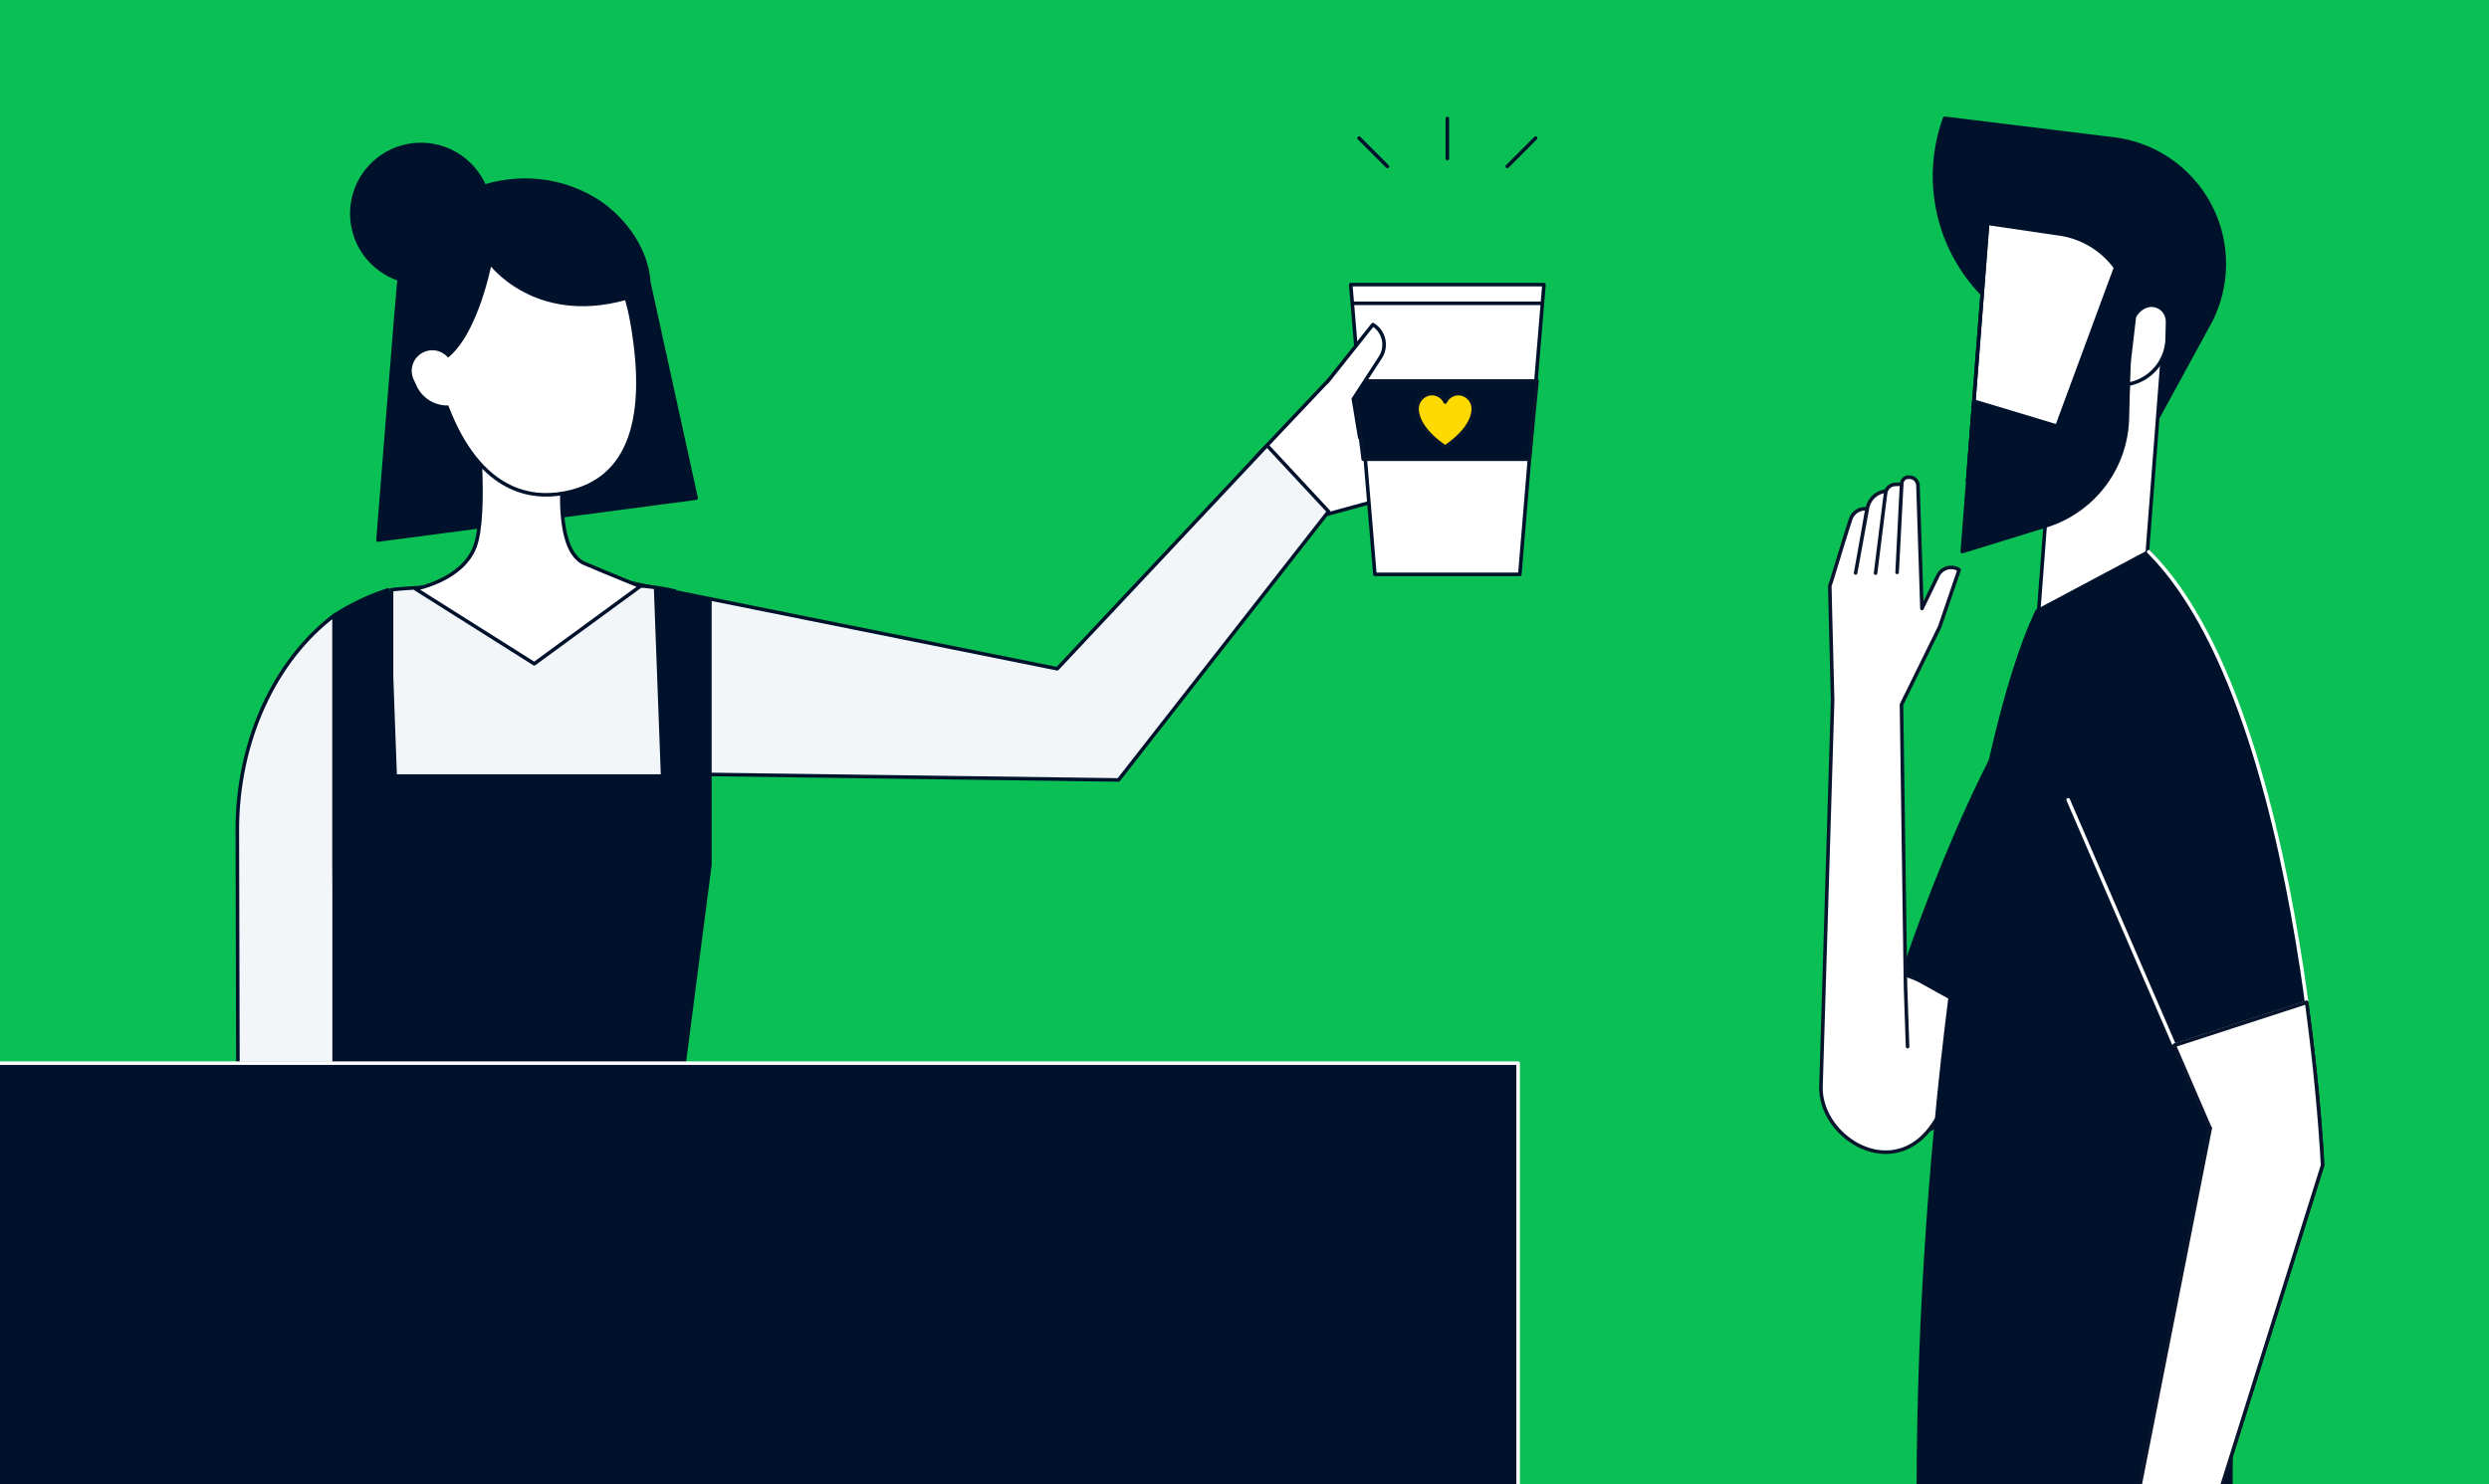 <svg xmlns="http://www.w3.org/2000/svg" xmlns:xlink="http://www.w3.org/1999/xlink" viewBox="0 0 1006 600"><defs><style>.cls-1,.cls-10{fill:none;}.cls-2{clip-path:url(#clip-path);}.cls-3{fill:#0abf53;}.cls-4,.cls-6,.cls-8,.cls-9{fill:#fff;}.cls-12,.cls-13,.cls-4{stroke:#09152c;}.cls-10,.cls-11,.cls-12,.cls-13,.cls-4,.cls-5,.cls-6,.cls-7{stroke-linecap:round;stroke-linejoin:round;}.cls-10,.cls-11,.cls-12,.cls-13,.cls-4,.cls-5,.cls-6,.cls-7,.cls-9{stroke-width:1.44px;}.cls-11,.cls-12,.cls-5{fill:#00112c;}.cls-10,.cls-5,.cls-6,.cls-7,.cls-9{stroke:#00112c;}.cls-7{fill:#f3f6f9;}.cls-9{stroke-miterlimit:10;}.cls-11{stroke:#fff;}.cls-13{fill:#ffda00;}</style><clipPath id="clip-path"><rect class="cls-1" width="1006" height="600"/></clipPath></defs><g id="Layer_1" data-name="Layer 1"><g class="cls-2"><rect class="cls-3" x="-333.31" y="-116.75" width="1400.87" height="779.53"/><path class="cls-4" d="M787.77,450.49l28.3-39-47-17.75-15,30a24.38,24.38,0,0,0,8.61,31.42h0A18.58,18.58,0,0,0,787.77,450.49Z"/><path class="cls-5" d="M866.93,226.25c-41.13,27.67-73.08,97.95-93.06,153.6-1.58,4.43-3.11,8.8-4.52,13l49.14,27.29,2.87-4.18,58.29-85.06"/><path class="cls-4" d="M771,423.15l-.83-24.2-1.63-114.09L784,253.4l0,0,7.84-23h0a5.91,5.91,0,0,0-8.58,2.34l-6.45,13.29,0,0-1.61-49.65a3.45,3.45,0,0,0-3.7-3.44,2.59,2.59,0,0,0-2.81,2.35c-.16,1.94-1.71,32.61-1.92,36.12l1.8-35.69-2.68.15a4,4,0,0,0-3.76,3.48c-1.16,8.72-4,32.16-4.07,32.37l4.16-33.29-1.58.47a8.38,8.38,0,0,0-5.83,6.38L750,231.64c.46-2.46,4.57-25.5,4.53-25.7s-.4-.26-.91-.25a6.15,6.15,0,0,0-5.63,4.23c-2.42,7.12-8.34,27.29-8.41,26.82s1.13,46.35,1.13,46.35L736,439.19c-.64,21.18,30.61,40.26,46.49,13.55"/><path class="cls-6" d="M509,218.28l9.94-5.64s44.38-12,43.73-12,17.07-8.09,23.75-12.82a6.69,6.69,0,0,0,2.67-7.19c-.15-.54-.33-.89-.55-.87-.86.06-23.81,9-23.81,9l27.57-13.09a9.19,9.19,0,0,0,4.85-8.08v-1.79l-32.59,12.59s24.61-10.5,32.6-13.94a3.19,3.19,0,0,0,1.7-4.09,5,5,0,0,0-6.12-2.61L561,168.21l28.95-11.76a2.85,2.85,0,0,0,1.58-3.66,3.75,3.75,0,0,0-4.75-2.79L544.6,163.7l7.48-17.49a2.62,2.62,0,0,0-3.12-4.07L535.7,155.07l-28.38,30.05L500,197.07"/><polygon class="cls-7" points="238.13 232.28 427.32 270.38 512.1 180.07 536.97 206.8 452.1 315.33 269.81 312.87 238.13 232.28"/><path class="cls-7" d="M135.06,349.65V248.83c-23.85,18.06-39.24,50.69-39.14,87L96.16,430h38.9V349.65Z"/><path class="cls-7" d="M272.85,349.65V239c-24.68-6.66-112.06-1.33-114.6-.55V349.65Z"/><path class="cls-5" d="M267.82,313.77H159.72l-2.79-75.3a92.6,92.6,0,0,0-21.87,10.36V349.65l.52,80.49h140.9l10.44-80.49V243A171.42,171.42,0,0,1,265,238Z"/><polygon class="cls-8" points="555.7 232.22 614.28 232.22 624.04 115.07 545.94 115.07 555.7 232.22"/><polygon class="cls-6" points="555.7 232.22 614.28 232.22 624.04 115.07 545.94 115.07 555.7 232.22"/><line class="cls-9" x1="623.41" y1="122.63" x2="546.57" y2="122.63"/><line class="cls-10" x1="584.99" y1="47.92" x2="584.99" y2="64.12"/><line class="cls-10" x1="549.31" y1="55.84" x2="560.76" y2="67.29"/><line class="cls-10" x1="620.66" y1="55.84" x2="609.21" y2="67.29"/><line class="cls-6" x1="854.45" y1="222.39" x2="861.56" y2="130.12"/><path class="cls-5" d="M870.18,172.44h0l22.61-41.39a50.86,50.86,0,0,0-.57-49.75h0a50.85,50.85,0,0,0-37.87-25.09L786,47.82h0a68.56,68.56,0,0,0,22.9,77.89Z"/><polygon class="cls-6" points="824.01 246.76 867.14 233.12 874.26 140.85 832.18 139.02 824.01 246.76"/><path class="cls-6" d="M803.35,90.3l29.15,4.27a34.06,34.06,0,0,1,29.06,35.55h0c4.47-10.65,14.69-7.17,14.52.19l-.16,6.64a19.14,19.14,0,0,1-15.73,18.38h0l-.29,5.23a37.26,37.26,0,0,1-39.23,35.18h0l-25.35-1.38Z"/><polygon class="cls-5" points="860.49 146.57 849.55 129.96 858.67 98.43 863.29 122.69 860.49 146.57"/><path class="cls-5" d="M860.49,146.57l-.3,8.76-.36,13.87a46.68,46.68,0,0,1-33,43.4L793.12,223l4.69-60.81L831.4,172.3l27.27-73.87Z"/><line class="cls-6" x1="795.32" y1="194.36" x2="803.35" y2="90.3"/><path class="cls-5" d="M775.37,602.48H901.66c0-144,22.82-323.41-33.2-379.43l-45.1,24C797.59,300.8,775.37,461.51,775.37,602.48Z"/><path class="cls-11" d="M868.47,223.06c35.06,35,52.94,110.14,61.87,168.59.7,4.65,1.37,9.23,1.95,13.64l-53.47,17.37-2-4.66-40.91-94.65"/><path class="cls-4" d="M885.2,641.57l53.53-170.45s-1.26-28-6.44-65.83l-53.47,17.37L893.21,456l.14.05L857.62,637.83l-17.71,30.29,0,0-9.44,22.37h0a5.9,5.9,0,0,0,8.72-1.73l7.37-12.8,0,0-1.91,49.64a3.45,3.45,0,0,0,3.45,3.7,2.6,2.6,0,0,0,3-2.15c.29-1.92,4-32.41,4.47-35.89l-4.33,35.47,2.69,0a4,4,0,0,0,4-3.2c1.78-8.62,6.31-31.8,6.36-32l-6.51,32.91,1.61-.36a8.39,8.39,0,0,0,6.27-6l6.67-25.94c-.63,2.43-6.36,25.12-6.33,25.32s.38.29.88.32a6.14,6.14,0,0,0,5.92-3.82c2.91-6.93,10.25-26.63,10.29-26.17S885.2,641.57,885.2,641.57Z"/><path class="cls-4" d="M885.2,641.57l53.53-170.45s-1.26-28-6.44-65.83l-53.47,17.37L893.21,456l.14.05L857.62,637.83l-17.71,30.29,0,0-9.44,22.37h0a5.9,5.9,0,0,0,8.72-1.73l7.37-12.8,0,0-1.91,49.64a3.45,3.45,0,0,0,3.45,3.7,2.6,2.6,0,0,0,3-2.15c.29-1.92,4-32.41,4.47-35.89l-4.33,35.47,2.69,0a4,4,0,0,0,4-3.2c1.78-8.62,6.31-31.8,6.36-32l-6.51,32.91,1.61-.36a8.39,8.39,0,0,0,6.27-6l6.67-25.94c-.63,2.43-6.36,25.12-6.33,25.32s.38.29.88.32a6.14,6.14,0,0,0,5.92-3.82c2.91-6.93,10.25-26.63,10.29-26.17S885.2,641.57,885.2,641.57Z"/><path class="cls-5" d="M152.79,218.34s8.09-102.94,8.73-107.17c4.65-30.7,46.68-49.88,78.81-30.56,10.13,6.09,20.93,18.64,21.93,33.61l19.1,87.17Z"/><circle class="cls-5" cx="170.13" cy="86.34" r="27.92"/><path class="cls-6" d="M215.94,268.36l42.8-31.31c1.27.53-11.84-4.67-22.46-9.24-15.42-6.64-6.82-52.85-6.82-52.85l-36.89-8.71s4.5,41.1-.61,54.74-24,17.1-24,17.1Z"/><path class="cls-5" d="M255.3,119.38c-19.09,5.24-57.68-15.57-57.68-15.57s-9,39.72-24.9,44.1"/><path class="cls-6" d="M228,199.38c-31.32,5.73-47.61-25.6-53.34-56.89s5.06-58.17,23.58-61.56,49.74,8.62,57,48.21S254.89,194.47,228,199.38Z"/><path class="cls-5" d="M175.12,146.77c.08.27.15-.19.23.07,15.82-4.34,22.72-40.67,22.72-40.67s17.78,24.57,54.51,14.48c-7.74-37.15-38.16-45.06-59.39-38C175.33,88.62,166.7,116.1,175.12,146.77Z"/><path class="cls-8" d="M186.06,150.39l-5-5.85a8.3,8.3,0,0,0-12-.68h0a8.28,8.28,0,0,0-1.86,9.59l1.22,2.62a13.66,13.66,0,0,0,16.15,7.32h0Z"/><polyline class="cls-11" points="-329.7 429.83 613.6 429.83 613.6 670.3 -329.7 670.3"/><polygon class="cls-12" points="618.15 185.68 550.98 185.68 547 154.03 621.24 154.03 618.15 185.68"/><path class="cls-6" d="M536.49,154.37l18.41-23.15h0a9.52,9.52,0,0,1,3,13.29L547,161.3l2.56,15.54"/><path class="cls-13" d="M589.78,159.14a6,6,0,0,0-5.66,3.39,6,6,0,0,0-5.66-3.39,6.18,6.18,0,0,0-5.68,6.83c.64,7.34,9.22,13.33,11,14.51a.59.59,0,0,0,.65,0c1.79-1.18,10.38-7.17,11-14.51a6.18,6.18,0,0,0-5.68-6.83Z"/></g></g></svg>